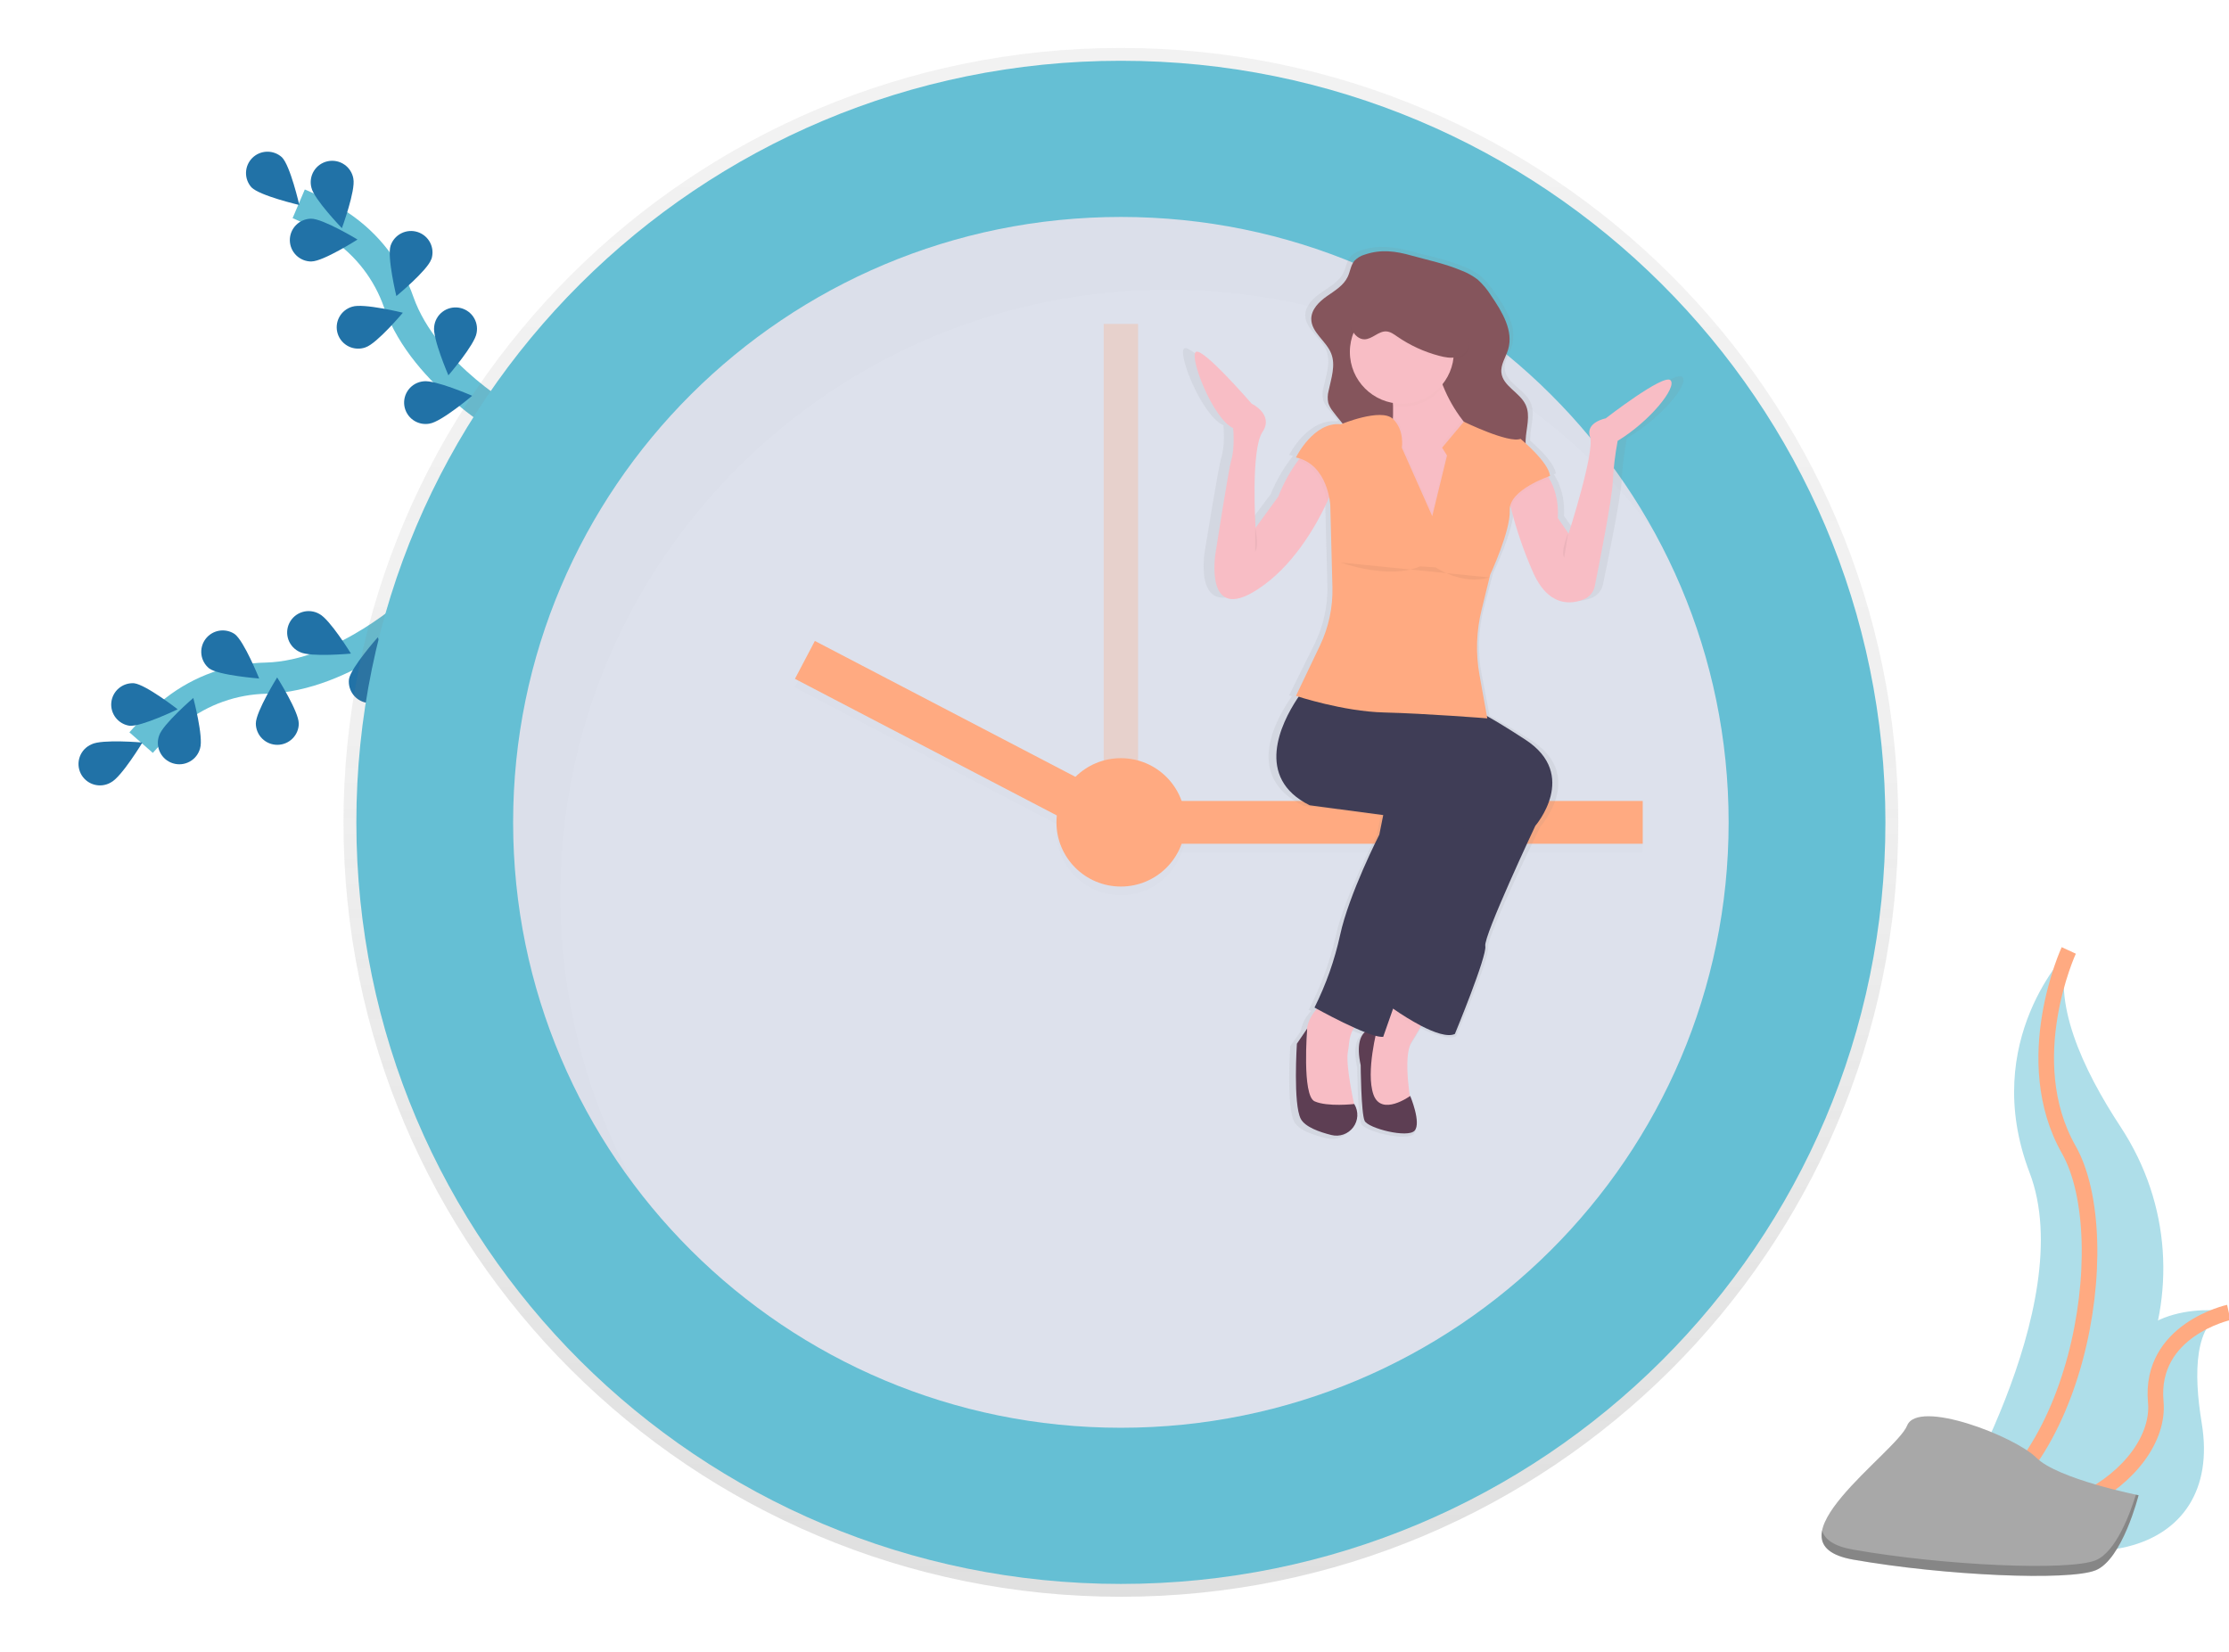 <svg width="143" height="106" viewBox="0 0 143 106" fill="none" xmlns="http://www.w3.org/2000/svg">
<g clip-path="url(#clip0)">
<path d="M26.822 38.957C26.822 38.957 22.12 43.378 17.073 43.51C14.954 43.552 12.905 44.277 11.236 45.578C10.446 46.2 9.716 46.892 9.053 47.646" stroke="#65BFD4" stroke-width="2" stroke-miterlimit="10"/>
<path d="M5.87 47.755C6.548 47.412 9.136 47.64 9.136 47.64C9.136 47.64 7.794 49.856 7.116 50.199C6.954 50.295 6.773 50.357 6.586 50.38C6.399 50.404 6.209 50.389 6.027 50.336C5.846 50.284 5.678 50.194 5.533 50.074C5.388 49.954 5.269 49.806 5.184 49.638C5.099 49.47 5.049 49.286 5.038 49.099C5.027 48.911 5.055 48.723 5.12 48.547C5.185 48.37 5.285 48.209 5.415 48.072C5.545 47.936 5.702 47.828 5.876 47.755H5.87Z" fill="#2172A7"/>
<path d="M8.594 43.836C9.351 43.916 11.398 45.508 11.398 45.508C11.398 45.508 9.056 46.642 8.306 46.563C7.956 46.511 7.639 46.325 7.422 46.046C7.205 45.766 7.105 45.414 7.142 45.063C7.179 44.711 7.351 44.388 7.621 44.159C7.892 43.931 8.24 43.815 8.594 43.836Z" fill="#2172A7"/>
<path d="M15.053 40.678C15.665 41.127 16.626 43.532 16.626 43.532C16.626 43.532 14.035 43.335 13.423 42.888C13.147 42.666 12.968 42.347 12.922 41.996C12.877 41.646 12.969 41.292 13.179 41.008C13.389 40.723 13.7 40.53 14.05 40.468C14.399 40.407 14.758 40.482 15.053 40.678Z" fill="#2172A7"/>
<path d="M20.48 39.386C21.159 39.725 22.515 41.934 22.515 41.934C22.515 41.934 19.927 42.177 19.248 41.838C19.077 41.763 18.923 41.655 18.795 41.519C18.667 41.383 18.568 41.222 18.504 41.047C18.441 40.872 18.413 40.686 18.424 40.5C18.435 40.314 18.484 40.132 18.568 39.966C18.651 39.799 18.768 39.651 18.911 39.531C19.054 39.411 19.22 39.321 19.399 39.267C19.578 39.212 19.766 39.195 19.952 39.216C20.138 39.236 20.317 39.294 20.48 39.386Z" fill="#2172A7"/>
<path d="M12.838 48.007C13.063 47.284 12.402 44.781 12.402 44.781C12.402 44.781 10.435 46.471 10.209 47.195C10.145 47.369 10.118 47.555 10.128 47.74C10.139 47.926 10.187 48.107 10.27 48.274C10.352 48.44 10.469 48.588 10.61 48.709C10.752 48.829 10.917 48.919 11.095 48.974C11.274 49.029 11.461 49.048 11.646 49.029C11.832 49.01 12.011 48.953 12.174 48.862C12.337 48.772 12.48 48.65 12.594 48.503C12.708 48.356 12.791 48.187 12.838 48.007Z" fill="#2172A7"/>
<path d="M19.166 46.411C19.166 45.654 17.781 43.463 17.781 43.463C17.781 43.463 16.412 45.659 16.413 46.419C16.414 46.783 16.56 47.132 16.82 47.389C17.079 47.645 17.43 47.789 17.795 47.788C18.16 47.787 18.51 47.641 18.768 47.383C19.026 47.125 19.17 46.775 19.169 46.411H19.166Z" fill="#2172A7"/>
<path d="M25.102 44.028C25.229 43.282 24.237 40.889 24.237 40.889C24.237 40.889 22.514 42.827 22.388 43.574C22.346 43.924 22.441 44.277 22.653 44.56C22.865 44.843 23.178 45.033 23.527 45.092C23.876 45.15 24.235 45.073 24.528 44.875C24.822 44.677 25.027 44.374 25.102 44.03V44.028Z" fill="#2172A7"/>
<path d="M32.932 27.249C32.932 27.249 27.268 24.15 25.585 19.402C24.893 17.406 23.57 15.687 21.814 14.504C20.976 13.948 20.089 13.47 19.163 13.076" stroke="#65BFD4" stroke-width="2" stroke-miterlimit="10"/>
<path d="M18.088 10.091C18.624 10.628 19.202 13.152 19.202 13.152C19.202 13.152 16.672 12.562 16.136 12.024C15.899 11.762 15.773 11.419 15.783 11.067C15.793 10.715 15.938 10.38 16.189 10.131C16.44 9.883 16.777 9.74 17.131 9.733C17.484 9.725 17.827 9.854 18.088 10.091Z" fill="#2172A7"/>
<path d="M22.669 11.468C22.826 12.209 21.935 14.639 21.935 14.639C21.935 14.639 20.134 12.774 19.977 12.032C19.93 11.852 19.921 11.665 19.949 11.482C19.977 11.298 20.042 11.122 20.14 10.965C20.238 10.807 20.367 10.671 20.52 10.564C20.672 10.458 20.845 10.383 21.027 10.345C21.209 10.307 21.397 10.306 21.58 10.342C21.762 10.378 21.936 10.451 22.089 10.556C22.243 10.66 22.373 10.795 22.473 10.952C22.573 11.108 22.64 11.283 22.671 11.466L22.669 11.468Z" fill="#2172A7"/>
<path d="M27.67 16.627C27.43 17.345 25.428 18.996 25.428 18.996C25.428 18.996 24.82 16.48 25.059 15.761C25.175 15.415 25.423 15.129 25.75 14.966C26.077 14.802 26.456 14.775 26.803 14.89C27.15 15.005 27.437 15.252 27.601 15.578C27.765 15.904 27.792 16.281 27.677 16.627H27.67Z" fill="#2172A7"/>
<path d="M30.575 21.369C30.46 22.117 28.767 24.081 28.767 24.081C28.767 24.081 27.739 21.704 27.854 20.956C27.873 20.771 27.929 20.592 28.02 20.43C28.11 20.267 28.233 20.125 28.381 20.011C28.528 19.897 28.697 19.814 28.878 19.768C29.058 19.721 29.247 19.711 29.431 19.739C29.616 19.767 29.792 19.832 29.951 19.93C30.109 20.028 30.246 20.157 30.353 20.309C30.46 20.462 30.535 20.634 30.573 20.816C30.611 20.998 30.611 21.186 30.575 21.368V21.369Z" fill="#2172A7"/>
<path d="M19.988 16.774C20.748 16.766 22.936 15.368 22.936 15.368C22.936 15.368 20.717 14.023 19.956 14.031C19.591 14.036 19.242 14.184 18.987 14.445C18.731 14.705 18.59 15.056 18.594 15.42C18.599 15.784 18.748 16.131 19.009 16.386C19.27 16.64 19.622 16.781 19.988 16.777V16.774Z" fill="#2172A7"/>
<path d="M23.454 22.283C24.176 22.049 25.845 20.064 25.845 20.064C25.845 20.064 23.322 19.442 22.6 19.677C22.422 19.727 22.256 19.813 22.112 19.929C21.968 20.045 21.849 20.189 21.762 20.352C21.675 20.515 21.622 20.694 21.606 20.878C21.59 21.062 21.611 21.247 21.669 21.422C21.726 21.598 21.818 21.76 21.94 21.899C22.062 22.038 22.211 22.151 22.378 22.232C22.544 22.312 22.726 22.358 22.91 22.367C23.096 22.377 23.281 22.348 23.454 22.285V22.283Z" fill="#2172A7"/>
<path d="M27.56 27.178C28.312 27.068 30.293 25.393 30.293 25.393C30.293 25.393 27.913 24.356 27.162 24.465C26.977 24.485 26.798 24.541 26.635 24.63C26.473 24.72 26.33 24.842 26.216 24.988C26.102 25.134 26.018 25.302 25.971 25.481C25.923 25.66 25.913 25.847 25.94 26.03C25.967 26.213 26.031 26.389 26.128 26.547C26.225 26.705 26.353 26.842 26.504 26.949C26.656 27.057 26.828 27.132 27.009 27.172C27.191 27.211 27.379 27.214 27.561 27.179L27.56 27.178Z" fill="#2172A7"/>
<path d="M71.909 102.448C99.454 102.448 121.783 80.203 121.783 52.762C121.783 25.321 99.454 3.076 71.909 3.076C44.365 3.076 22.036 25.321 22.036 52.762C22.036 80.203 44.365 102.448 71.909 102.448Z" fill="url(#paint0_linear)"/>
<path d="M71.909 101.624C98.998 101.624 120.957 79.748 120.957 52.762C120.957 25.776 98.998 3.899 71.909 3.899C44.822 3.899 22.862 25.776 22.862 52.762C22.862 79.748 44.822 101.624 71.909 101.624Z" fill="#65BFD4"/>
<path d="M71.909 91.605C93.443 91.605 110.899 74.214 110.899 52.762C110.899 31.309 93.443 13.919 71.909 13.919C50.376 13.919 32.919 31.309 32.919 52.762C32.919 74.214 50.376 91.605 71.909 91.605Z" fill="#DDE1EC"/>
<path opacity="0.3" d="M73.011 20.782H70.807V55.095H73.011V20.782Z" fill="#FFAA81"/>
<g opacity="0.1">
<path opacity="0.1" d="M105.388 51.938H74.251V54.684H105.388V51.938Z" fill="black"/>
<path opacity="0.1" d="M52.269 41.668L50.99 44.1L70.582 54.321L71.86 51.889L52.269 41.668Z" fill="black"/>
<path opacity="0.1" d="M71.909 57.429C74.192 57.429 76.042 55.585 76.042 53.311C76.042 51.037 74.192 49.193 71.909 49.193C69.626 49.193 67.776 51.037 67.776 53.311C67.776 55.585 69.626 57.429 71.909 57.429Z" fill="black"/>
</g>
<path d="M105.388 51.389H74.251V54.134H105.388V51.389Z" fill="#FFAA81"/>
<path d="M71.869 51.343L52.277 41.122L50.999 43.554L70.591 53.775L71.869 51.343Z" fill="#FFAA81"/>
<path d="M71.909 56.88C74.192 56.88 76.042 55.036 76.042 52.762C76.042 50.488 74.192 48.644 71.909 48.644C69.626 48.644 67.776 50.488 67.776 52.762C67.776 55.036 69.626 56.88 71.909 56.88Z" fill="#FFAA81"/>
<g opacity="0.1">
<path opacity="0.1" d="M35.948 57.428C35.948 35.976 53.403 18.586 74.937 18.586C80.981 18.58 86.944 19.977 92.352 22.665C97.76 25.353 102.466 29.259 106.096 34.073C99.461 22.061 86.648 13.919 71.906 13.919C50.372 13.919 32.916 31.309 32.916 52.762C32.904 61.19 35.655 69.391 40.752 76.117C37.591 70.392 35.938 63.962 35.948 57.428Z" fill="black"/>
</g>
<path d="M107.934 24.188C107.471 23.745 103.575 26.659 103.575 26.659C103.575 26.659 102.188 26.911 102.518 27.86C102.849 28.808 101.065 34.12 101.065 34.12L100.339 33.108C100.409 31.921 100.081 31.08 99.761 30.555C99.735 30.513 99.709 30.472 99.683 30.433L99.81 30.389C99.761 29.742 98.721 28.755 98.169 28.272C98.169 28.202 98.169 28.134 98.169 28.063C98.203 27.289 98.514 26.472 98.169 25.771C97.777 24.971 96.632 24.569 96.536 23.69C96.478 23.166 96.834 22.692 96.991 22.187C97.365 20.979 96.587 19.747 95.843 18.706C95.591 18.316 95.284 17.964 94.932 17.66C94.597 17.416 94.229 17.22 93.838 17.078C92.749 16.639 91.634 16.418 90.51 16.118C89.431 15.832 88.436 15.696 87.341 16.055C87.081 16.124 86.844 16.26 86.652 16.448C86.392 16.739 86.357 17.154 86.187 17.501C85.911 18.06 85.317 18.393 84.792 18.752C84.267 19.11 83.741 19.601 83.738 20.219C83.738 21.096 84.744 21.648 85.08 22.464C85.394 23.225 85.08 24.072 84.905 24.873C84.832 25.132 84.825 25.405 84.885 25.668C84.954 25.863 85.059 26.045 85.193 26.203C85.401 26.478 85.624 26.733 85.846 26.994L85.744 27.034C83.895 26.844 82.706 29.183 82.706 29.183C82.792 29.201 82.873 29.221 82.953 29.245L82.874 29.346C82.316 30.069 81.859 30.865 81.517 31.711L80.002 33.734C80.002 33.734 79.671 28.675 80.465 27.537C81.258 26.399 79.739 25.704 79.739 25.704C79.739 25.704 76.432 22.036 75.974 22.352C75.515 22.668 77.096 26.652 78.484 27.285C78.484 27.285 78.621 28.549 78.346 29.371C78.179 29.891 77.289 35.379 77.289 35.379C77.289 35.379 76.497 39.995 80.13 37.712C82.49 36.232 84.015 33.685 84.792 32.084C84.847 31.972 84.897 31.864 84.945 31.762C84.981 31.932 85.005 32.104 85.018 32.277L85.156 37.565C85.191 38.873 84.904 40.17 84.321 41.342L82.702 44.613L82.883 44.668L82.774 44.825C81.708 46.388 79.894 49.903 83.627 51.694L88.587 52.327L88.322 53.591C88.322 53.591 86.275 57.448 85.68 60.104C85.31 61.73 84.733 63.302 83.962 64.783L84.115 64.864C84.083 64.899 84.05 64.936 84.018 64.975C83.717 65.312 83.519 65.727 83.445 66.172L82.772 67.121C82.772 67.121 82.508 71.041 83.037 71.991C83.326 72.51 84.287 72.839 85.104 73.031C86.316 73.318 87.294 72.071 86.651 71.043L86.643 71.029H86.63C86.492 70.391 86.071 68.41 86.209 67.658C86.247 67.444 86.283 67.231 86.301 67.014C86.334 66.729 86.421 66.453 86.557 66.2C86.579 66.158 86.603 66.117 86.626 66.076L86.698 66.106C86.919 66.2 87.139 66.29 87.347 66.368C87.024 66.66 86.796 67.266 87.071 68.51C87.071 68.51 87.097 71.625 87.336 72.115C87.574 72.605 90.241 73.252 90.704 72.747C91.167 72.242 90.407 70.502 90.407 70.502L90.383 70.518C90.23 69.51 90.041 67.703 90.506 66.992C90.693 66.706 90.875 66.409 91.037 66.132L91.138 65.96C92.001 66.388 92.913 66.711 93.411 66.487C93.411 66.487 95.591 61.428 95.459 60.797C95.326 60.165 98.827 53.019 98.827 53.019C98.827 53.019 101.799 49.724 98.167 47.454C97.014 46.731 96.174 46.245 95.563 45.917L95.052 43.254C94.79 41.858 94.837 40.422 95.19 39.046L95.741 36.952L95.787 36.773C95.787 36.773 97.174 33.928 97.108 32.599C97.103 32.496 97.114 32.393 97.142 32.293C97.157 32.356 97.174 32.422 97.192 32.491C97.556 33.872 98.037 35.22 98.627 36.521C99.681 38.89 101.245 38.702 102.102 38.365C102.286 38.294 102.448 38.179 102.576 38.031C102.704 37.881 102.792 37.703 102.834 37.512C103.142 36.037 103.99 31.907 104.043 30.767C104.091 29.875 104.202 28.988 104.374 28.111C106.548 26.844 108.397 24.632 107.934 24.188Z" fill="url(#paint1_linear)"/>
<path d="M91.761 64.708C91.761 64.708 91.47 65.289 91.072 65.986C90.916 66.261 90.743 66.556 90.565 66.84C89.936 67.843 90.565 71.04 90.565 71.04L89.188 71.228L87.81 70.542L87.558 68.222V66.526L89.128 64.776L89.817 64.018L91.761 64.708Z" fill="#F8BDC5"/>
<g opacity="0.1">
<path opacity="0.1" d="M91.761 64.708C91.761 64.708 91.47 65.289 91.072 65.986C90.464 65.662 89.876 65.302 89.311 64.907L89.19 64.822L89.126 64.776L89.814 64.018L91.761 64.708Z" fill="black"/>
</g>
<path d="M98.497 52.984C98.497 52.984 95.161 60.068 95.288 60.695C95.415 61.322 93.337 66.338 93.337 66.338C92.863 66.56 91.992 66.24 91.171 65.816C90.552 65.487 89.954 65.121 89.38 64.718L89.259 64.633L89.186 64.581L94.661 49.472L89.817 45.932L89.459 45.67L87.293 44.078L93.906 45.269C93.906 45.269 94.136 45.24 95.353 45.918C95.937 46.244 96.748 46.731 97.87 47.464C101.327 49.724 98.497 52.984 98.497 52.984Z" fill="#3F3D56"/>
<g opacity="0.03">
<path opacity="0.03" d="M98.497 52.984C98.497 52.984 95.161 60.068 95.288 60.695C95.415 61.322 93.337 66.338 93.337 66.338C92.863 66.56 91.992 66.24 91.171 65.816C90.552 65.487 89.954 65.121 89.38 64.718L89.259 64.633L89.186 64.581L94.661 49.472L89.817 45.932L89.459 45.67L87.293 44.078L93.906 45.269C93.906 45.269 94.136 45.24 95.353 45.918C95.937 46.244 96.748 46.731 97.87 47.464C101.327 49.724 98.497 52.984 98.497 52.984Z" fill="black"/>
</g>
<path d="M88.364 65.962C88.364 65.962 86.727 65.71 87.294 68.344C87.294 68.344 87.319 71.433 87.547 71.913C87.774 72.393 90.316 73.041 90.755 72.54C91.195 72.039 90.472 70.315 90.472 70.315C90.472 70.315 88.616 71.663 88.111 70.221C87.607 68.778 88.364 65.962 88.364 65.962Z" fill="#5D3E53"/>
<path d="M87.23 65.461C87.051 65.63 86.906 65.831 86.801 66.054C86.671 66.305 86.588 66.579 86.557 66.861C86.541 67.075 86.506 67.287 86.47 67.499C86.313 68.392 86.915 71.04 86.915 71.04L84.524 71.416L83.643 70.476L83.455 68.407C83.689 67.698 83.817 66.958 83.832 66.211C83.832 65.672 84.108 65.19 84.383 64.839C84.57 64.604 84.784 64.393 85.021 64.209C85.021 64.209 87.734 65.021 87.23 65.461Z" fill="#F8BDC5"/>
<g opacity="0.1">
<path opacity="0.1" d="M87.23 65.461C87.051 65.63 86.906 65.831 86.801 66.054C85.822 65.613 84.792 65.057 84.418 64.851L84.389 64.836C84.576 64.602 84.79 64.39 85.027 64.206C85.027 64.206 87.734 65.021 87.23 65.461Z" fill="black"/>
</g>
<path d="M94.971 51.104C94.971 51.104 93.399 54.051 92.391 56.495C91.729 58.101 90.363 61.925 89.497 64.36L89.371 64.719C88.99 65.797 88.737 66.526 88.737 66.526C88.569 66.527 88.403 66.502 88.242 66.453C88.094 66.413 87.927 66.36 87.749 66.294L87.549 66.218C87.351 66.141 87.136 66.052 86.931 65.959C85.93 65.514 84.864 64.935 84.477 64.724L84.331 64.643C85.069 63.169 85.621 61.609 85.972 59.999C86.538 57.367 88.489 53.548 88.489 53.548L88.741 52.294L84.021 51.667C80.465 49.896 82.193 46.406 83.208 44.856C83.381 44.587 83.568 44.327 83.769 44.078L87.545 44.901C87.545 44.901 88.14 45.091 89.463 45.674L90.07 45.949C90.812 46.288 91.724 46.724 92.826 47.284C96.543 49.156 94.971 51.104 94.971 51.104Z" fill="#3F3D56"/>
<path d="M86.892 70.852C87.027 71.078 87.091 71.339 87.078 71.601C87.064 71.864 86.972 72.116 86.814 72.327C86.657 72.538 86.44 72.697 86.192 72.786C85.943 72.874 85.674 72.887 85.418 72.823C84.645 72.632 83.729 72.305 83.453 71.791C82.95 70.851 83.201 66.964 83.201 66.964L83.862 65.992C83.862 65.992 83.517 70.287 84.335 70.659C85.153 71.03 86.884 70.833 86.884 70.833L86.892 70.852Z" fill="#5D3E53"/>
<path d="M87.561 16.333C87.31 16.403 87.082 16.538 86.9 16.724C86.652 17.013 86.625 17.424 86.457 17.769C86.195 18.318 85.63 18.654 85.128 19.004C84.627 19.354 84.127 19.847 84.124 20.459C84.124 21.329 85.088 21.876 85.403 22.684C85.701 23.439 85.403 24.277 85.236 25.072C85.166 25.329 85.16 25.6 85.217 25.86C85.282 26.053 85.382 26.233 85.511 26.391C86.119 27.215 86.874 27.945 87.28 28.882C87.589 29.595 87.674 30.381 87.756 31.154C87.873 32.266 87.99 33.398 87.778 34.496C87.757 34.562 87.757 34.632 87.778 34.698C87.814 34.761 87.871 34.809 87.939 34.835C88.34 35.029 88.776 35.141 89.221 35.162C89.666 35.184 90.111 35.116 90.529 34.962C90.948 34.808 91.33 34.572 91.654 34.267C91.978 33.962 92.237 33.595 92.415 33.188C92.691 32.566 92.797 31.816 93.342 31.412C93.406 31.36 93.483 31.325 93.564 31.312C93.693 31.315 93.817 31.357 93.922 31.431C94.631 31.813 95.489 31.824 96.278 31.667C96.755 31.573 97.243 31.404 97.558 31.033C98.18 30.297 97.834 29.198 97.875 28.239C97.908 27.471 98.204 26.662 97.875 25.967C97.503 25.174 96.411 24.776 96.32 23.908C96.265 23.39 96.603 22.919 96.754 22.419C97.111 21.221 96.369 19.999 95.661 18.968C95.423 18.584 95.131 18.235 94.794 17.932C94.477 17.691 94.126 17.497 93.753 17.356C92.716 16.921 91.657 16.701 90.584 16.405C89.556 16.112 88.61 15.976 87.561 16.333Z" fill="#85555C"/>
<path d="M92.831 34.239H89.18V28.346C89.289 27.78 89.352 27.206 89.37 26.63C89.37 26.437 89.37 26.239 89.37 26.04C89.336 25.337 89.19 24.636 88.807 24.208C87.8 23.079 92.079 23.267 92.079 23.267C92.21 23.785 92.381 24.293 92.589 24.785C92.899 25.554 93.311 26.277 93.815 26.936C94.258 27.522 94.826 28.004 95.478 28.346C97.991 29.6 92.831 34.239 92.831 34.239Z" fill="#F8BDC5"/>
<g opacity="0.1">
<path opacity="0.1" d="M92.585 24.785C92.214 25.267 91.718 25.638 91.151 25.859C90.584 26.081 89.967 26.143 89.366 26.04C89.332 25.337 89.186 24.636 88.803 24.208C87.796 23.079 92.075 23.267 92.075 23.267C92.206 23.785 92.377 24.293 92.585 24.785Z" fill="black"/>
</g>
<path d="M89.936 25.903C91.778 25.903 93.271 24.415 93.271 22.58C93.271 20.744 91.778 19.257 89.936 19.257C88.094 19.257 86.6 20.744 86.6 22.58C86.6 24.415 88.094 25.903 89.936 25.903Z" fill="#F8BDC5"/>
<path d="M103.78 28.284C103.616 29.153 103.511 30.033 103.466 30.916C103.415 32.046 102.608 36.142 102.313 37.603C102.276 37.791 102.193 37.966 102.071 38.114C101.949 38.262 101.793 38.377 101.616 38.45C100.797 38.784 99.309 38.971 98.309 36.622C97.745 35.33 97.288 33.994 96.941 32.628C96.819 32.169 96.726 31.702 96.665 31.231L98.87 30.039C99.077 30.233 99.253 30.457 99.391 30.705C99.695 31.225 100.008 32.06 99.942 33.236L100.631 34.239C100.631 34.239 102.329 28.973 102.008 28.033C101.687 27.093 103.015 26.841 103.015 26.841C103.015 26.841 106.728 23.959 107.169 24.397C107.61 24.835 105.856 27.029 103.78 28.284Z" fill="#F8BDC5"/>
<path d="M85.72 30.792C85.548 31.282 85.35 31.763 85.127 32.233C84.386 33.821 82.934 36.35 80.685 37.813C77.225 40.07 77.98 35.494 77.98 35.494C77.98 35.494 78.827 30.053 78.987 29.538C79.239 28.723 79.112 27.47 79.112 27.47C77.791 26.843 76.281 22.894 76.72 22.58C77.16 22.265 80.302 25.903 80.302 25.903C80.302 25.903 81.75 26.589 80.991 27.721C80.232 28.854 80.55 33.865 80.55 33.865L82.007 31.862C82.331 31.027 82.766 30.238 83.3 29.518C83.576 29.143 83.769 28.917 83.769 28.917L85.72 30.792Z" fill="#F8BDC5"/>
<g opacity="0.1">
<path opacity="0.1" d="M99.392 30.705C98.929 30.875 97.136 31.596 96.938 32.627C96.816 32.167 96.724 31.701 96.663 31.23L98.867 30.038C99.076 30.232 99.253 30.457 99.392 30.705Z" fill="black"/>
</g>
<g opacity="0.1">
<path opacity="0.1" d="M85.72 30.792C85.548 31.282 85.35 31.763 85.127 32.233C85.042 31.612 84.69 30.026 83.3 29.514C83.576 29.139 83.769 28.913 83.769 28.913L85.72 30.792Z" fill="black"/>
</g>
<g opacity="0.1">
<path opacity="0.1" d="M92.831 34.239H89.18V28.346C89.289 27.78 89.352 27.206 89.37 26.63C90.121 27.352 89.935 28.471 89.935 28.471L91.886 32.863L92.831 28.98L92.517 28.479L93.812 26.944C94.255 27.531 94.823 28.012 95.475 28.354C97.991 29.6 92.831 34.239 92.831 34.239Z" fill="black"/>
</g>
<g opacity="0.1">
<path opacity="0.1" d="M95.41 46.274C95.41 46.274 92.55 46.047 90.069 45.94L89.82 45.929C89.467 45.916 89.131 45.905 88.802 45.896C86.393 45.839 83.669 45 83.207 44.853C83.38 44.585 83.568 44.326 83.769 44.078L87.545 44.901C87.545 44.901 88.14 45.091 89.463 45.674L87.293 44.078L93.906 45.269C93.906 45.269 94.136 45.24 95.353 45.918L95.41 46.274Z" fill="black"/>
</g>
<path d="M92.832 29.224L92.517 28.723L93.914 27.058C93.914 27.058 96.795 28.465 97.55 28.156C97.55 28.156 99.376 29.666 99.438 30.539C99.438 30.539 96.795 31.416 96.857 32.735C96.919 34.054 95.603 36.872 95.603 36.872L95.052 39.126C94.713 40.492 94.666 41.913 94.915 43.298L95.418 46.089C95.418 46.089 91.452 45.776 88.804 45.712C86.156 45.649 83.141 44.647 83.141 44.647L84.685 41.41C85.242 40.241 85.515 38.958 85.481 37.665L85.344 32.423C85.344 32.423 85.218 29.791 83.139 29.352C83.139 29.352 84.272 27.032 86.032 27.22C86.032 27.22 88.598 26.154 89.36 26.874C90.121 27.595 89.934 28.724 89.934 28.724L91.885 33.117L92.832 29.224Z" fill="#FFAA81"/>
<g opacity="0.1">
<path opacity="0.1" d="M87.528 21.895C88.034 21.895 88.431 21.361 88.936 21.388C89.198 21.402 89.423 21.568 89.639 21.718C90.456 22.282 91.366 22.7 92.327 22.953C92.7 23.052 93.096 23.126 93.471 23.035C93.845 22.945 94.197 22.651 94.239 22.268C94.25 22.099 94.227 21.93 94.173 21.77C93.749 20.297 92.789 19.035 91.481 18.23C90.958 17.91 90.318 17.666 89.738 17.866C89.215 18.046 88.877 18.535 88.498 18.937C88.213 19.238 87.888 19.5 87.534 19.717C87.258 19.883 86.845 19.991 86.687 20.296C86.388 20.864 86.858 21.889 87.528 21.895Z" fill="black"/>
</g>
<path d="M87.528 21.77C88.034 21.77 88.431 21.236 88.936 21.263C89.198 21.277 89.423 21.443 89.639 21.593C90.456 22.157 91.366 22.575 92.327 22.828C92.7 22.927 93.096 23.001 93.471 22.91C93.845 22.82 94.197 22.526 94.239 22.143C94.25 21.974 94.227 21.805 94.173 21.645C93.749 20.172 92.789 18.91 91.481 18.105C90.958 17.785 90.318 17.541 89.738 17.741C89.215 17.921 88.877 18.41 88.498 18.812C88.213 19.113 87.888 19.375 87.534 19.592C87.258 19.758 86.845 19.866 86.687 20.171C86.388 20.745 86.858 21.763 87.528 21.77Z" fill="#85555C"/>
<path opacity="0.05" d="M86.003 36.088C86.003 36.088 89.087 37.216 91.101 36.339L92.108 36.403C92.108 36.403 93.782 37.572 95.552 37.049" fill="black"/>
<path opacity="0.05" d="M100.603 34.208C100.603 34.208 100.1 35.399 100.351 35.775L100.603 34.208Z" fill="black"/>
<path opacity="0.05" d="M80.528 33.832C80.528 33.832 80.781 35.023 80.528 35.399V33.832Z" fill="black"/>
<path d="M132.72 60.979C132.72 60.979 126.955 66.722 130.209 75.243C133.464 83.763 124.632 97.934 124.632 97.934C124.632 97.934 124.727 97.92 124.908 97.89C136.747 95.808 142.628 82.32 136.045 72.299C133.592 68.572 131.583 64.202 132.72 60.979Z" fill="#AEDEE9"/>
<path d="M132.72 60.979C132.72 60.979 129.465 68.018 132.72 73.76C135.974 79.503 133.271 95.618 124.631 97.934" stroke="#FFAA81" stroke-miterlimit="10"/>
<path d="M142.828 84.13C142.828 84.13 136.251 83.087 135.652 88.959C135.052 94.83 123 95.644 123 95.644L123.226 95.794C133.173 102.3 142.684 99.938 141.249 91.299C140.72 88.088 140.764 84.863 142.828 84.13Z" fill="#AEDEE9"/>
<path d="M142.986 84.205C142.986 84.205 137.88 85.321 138.302 89.947C138.724 94.572 130.725 100.116 123.164 95.721" stroke="#FFAA81" stroke-miterlimit="10"/>
<path d="M137.2 95.934C137.2 95.934 132.02 94.902 130.638 93.525C129.256 92.148 123.04 89.741 122.349 91.466C121.659 93.192 113.025 99.036 118.895 100.068C124.766 101.1 132.71 101.44 134.436 100.754C136.162 100.068 137.2 95.934 137.2 95.934Z" fill="#A8A8A8"/>
<path opacity="0.2" d="M118.895 99.424C124.767 100.456 132.71 100.797 134.436 100.11C135.752 99.586 136.665 97.069 137.026 95.897L137.198 95.932C137.198 95.932 136.162 100.061 134.436 100.749C132.71 101.436 124.766 101.093 118.895 100.062C117.2 99.764 116.715 99.064 116.899 98.179C117.042 98.757 117.633 99.202 118.895 99.424Z" fill="black"/>
</g>
<defs>
<linearGradient id="paint0_linear" x1="71.909" y1="102.448" x2="71.909" y2="3.076" gradientUnits="userSpaceOnUse">
<stop stop-color="#808080" stop-opacity="0.25"/>
<stop offset="0.54" stop-color="#808080" stop-opacity="0.12"/>
<stop offset="1" stop-color="#808080" stop-opacity="0.1"/>
</linearGradient>
<linearGradient id="paint1_linear" x1="24110.6" y1="34143.4" x2="24110.6" y2="10275.6" gradientUnits="userSpaceOnUse">
<stop stop-color="#808080" stop-opacity="0.25"/>
<stop offset="0.54" stop-color="#808080" stop-opacity="0.12"/>
<stop offset="1" stop-color="#808080" stop-opacity="0.1"/>
</linearGradient>
<clipPath id="clip0">
<rect width="143" height="106" fill="white"/>
</clipPath>
</defs>
</svg>
